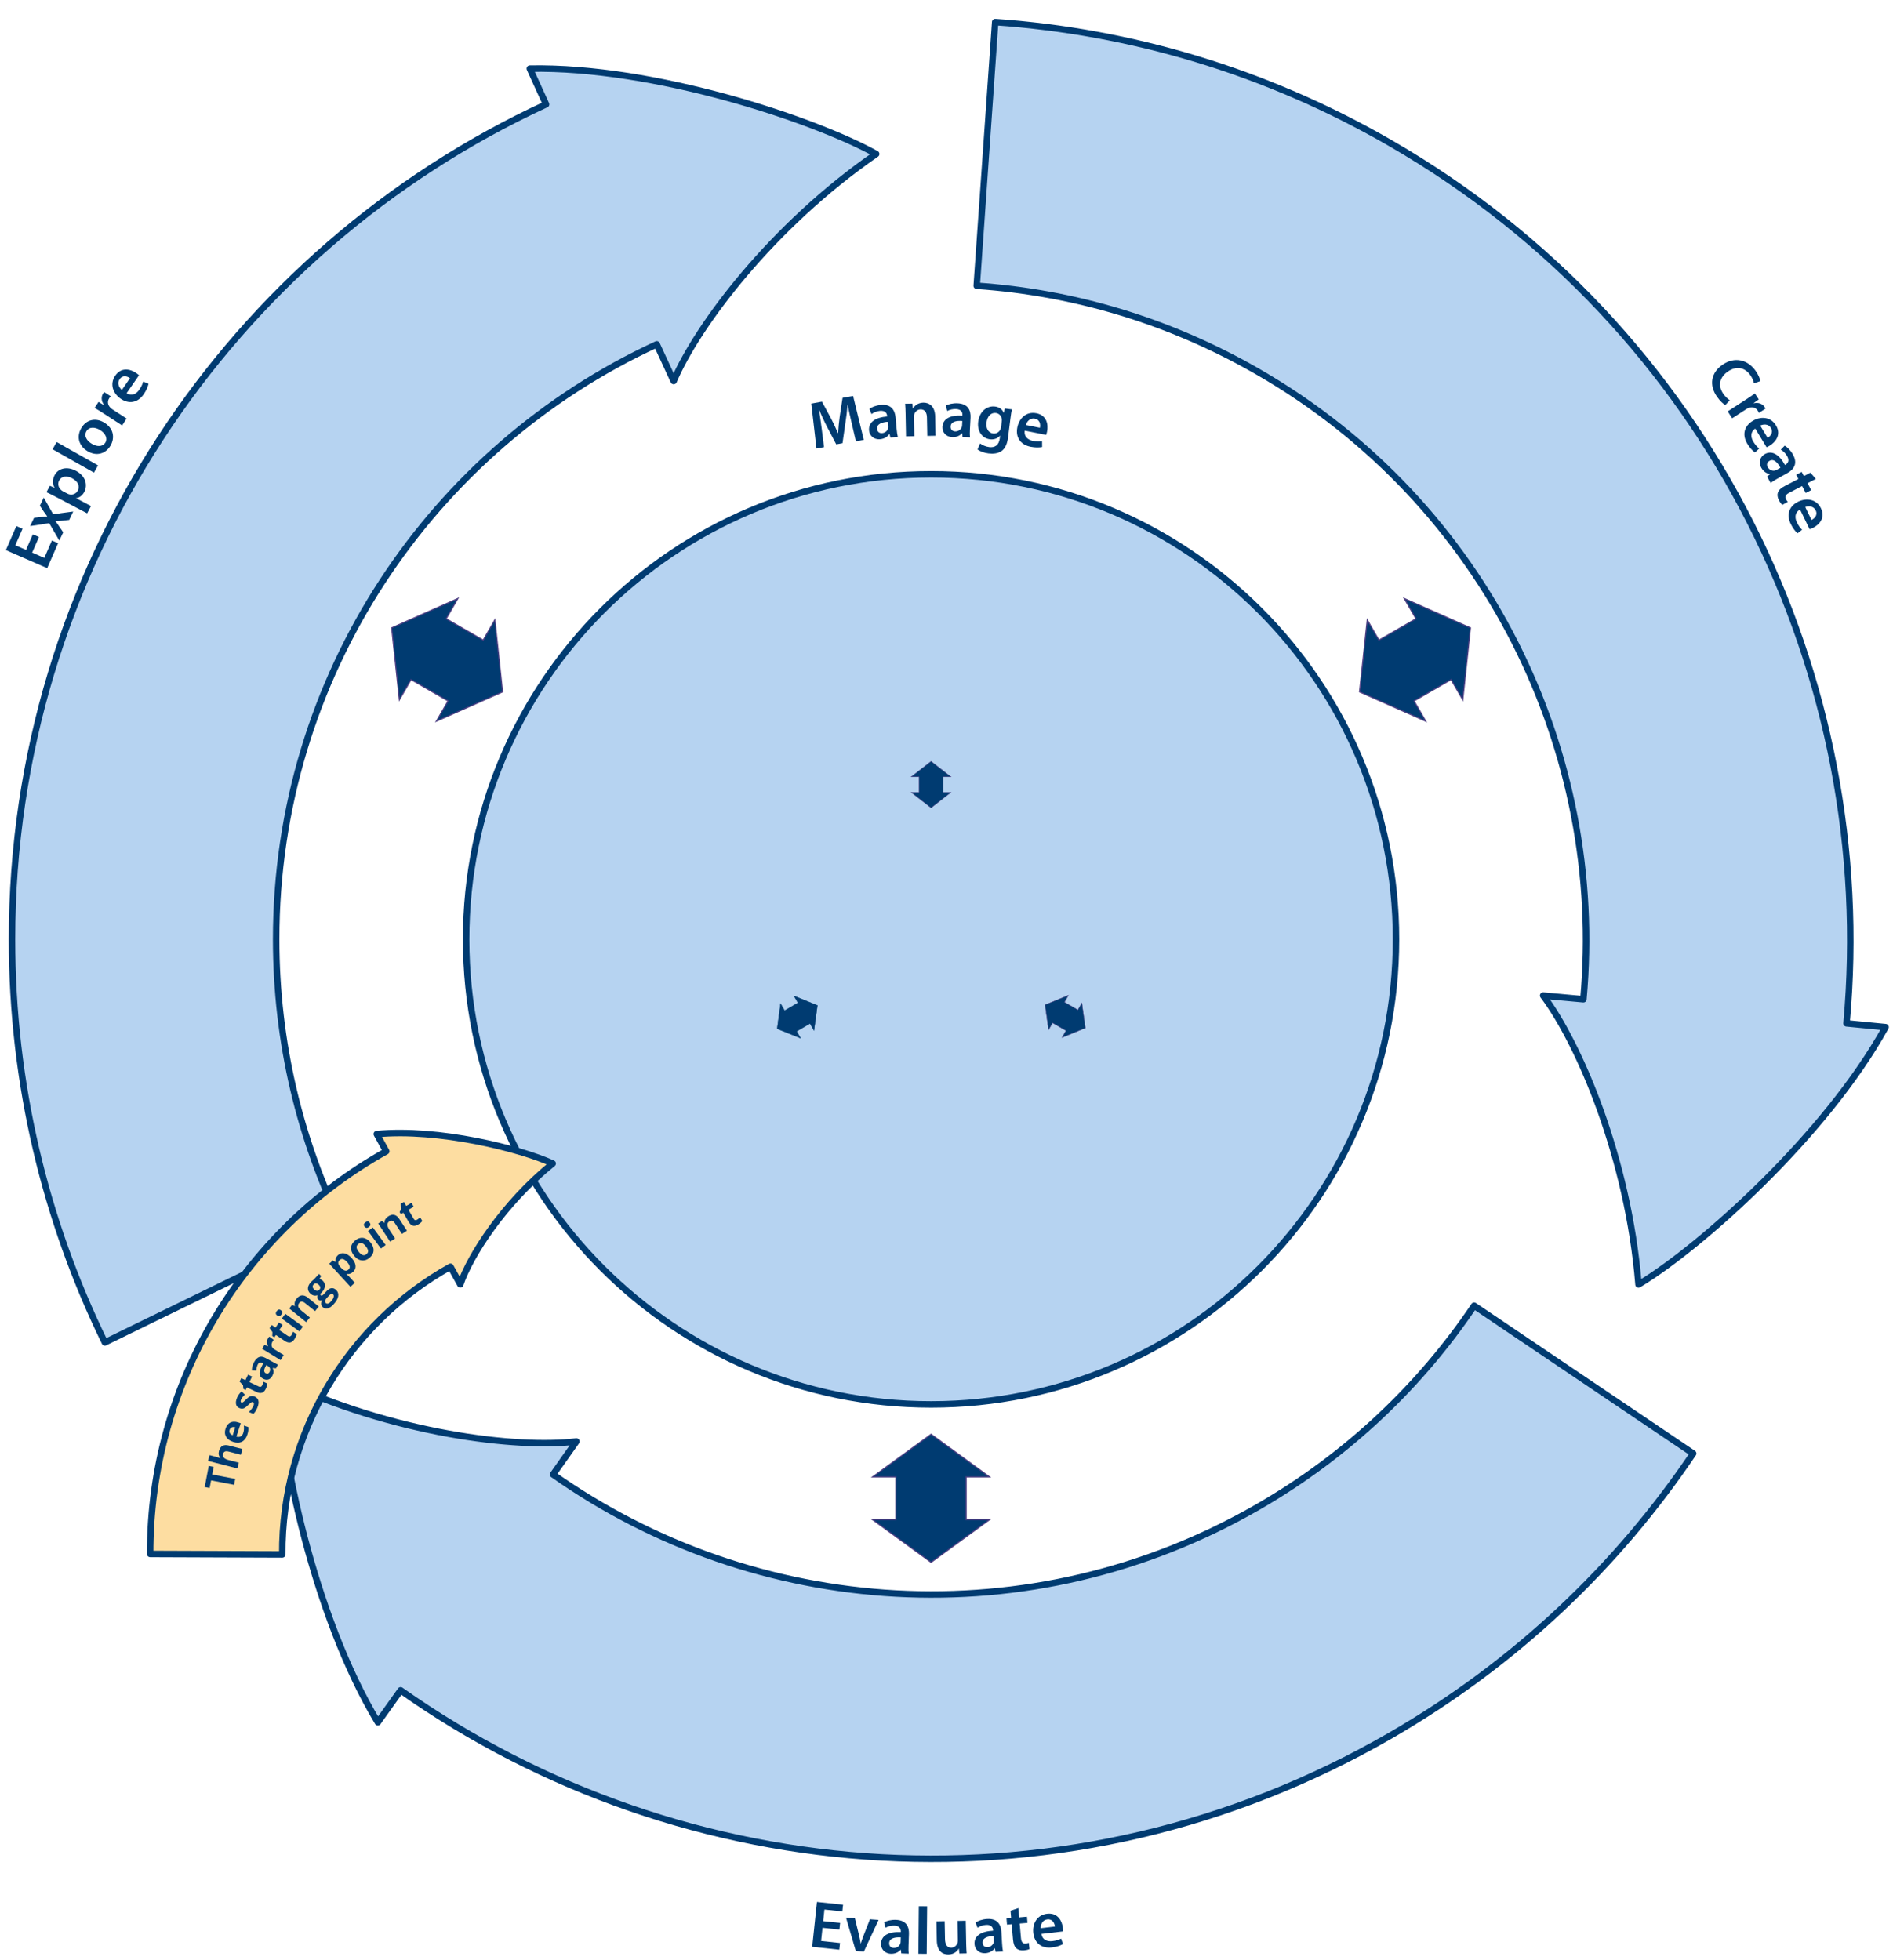 <?xml version="1.0" encoding="utf-8"?>
<!-- Generator: Adobe Illustrator 16.0.3, SVG Export Plug-In . SVG Version: 6.00 Build 0)  -->
<!DOCTYPE svg PUBLIC "-//W3C//DTD SVG 1.1//EN" "http://www.w3.org/Graphics/SVG/1.1/DTD/svg11.dtd">
<svg version="1.1" id="Layer_3" xmlns="http://www.w3.org/2000/svg" xmlns:xlink="http://www.w3.org/1999/xlink" x="0px" y="0px"
	 width="570px" height="590px" viewBox="0 0 570 590" enable-background="new 0 0 570 590" xml:space="preserve">
<rect fill="#FFFFFF" width="570" height="590"/>
<path fill="#B6D3F1" stroke="#003B71" stroke-width="1.95" d="M420.349,282.797c0,77.313-62.667,140.005-139.987,140.005
	c-77.322,0-140.006-62.688-140.006-140.005c0-77.32,62.684-140.011,140.006-140.011C357.682,142.786,420.349,205.47,420.349,282.797
	z"/>
<path fill="#B6D3F1" stroke="#003B71" stroke-width="1.95" stroke-linejoin="round" d="M509.827,437.58
	c-22.773,33.825-53.416,63.118-91.106,84.889c-96.52,55.724-212.637,46.695-298.086-13.593l-0.001,0.008l-6.866,9.612
	c-19.289-31.977-29.511-81.483-29.9-103.166c34.582,16.377,71.685,20.79,89.686,18.625l-7.021,9.938l-0.001,0.003
	c60.893,42.963,143.641,49.392,212.415,9.682c26.858-15.509,48.691-36.384,64.931-60.487L509.827,437.58z"/>
<path fill="none" stroke="#666666" stroke-width="45" d="M125.403,392.599"/>
<g>
	<path fill="#B6D3F1" stroke="#003B71" stroke-width="1.95" stroke-linejoin="round" d="M31.57,404.136
		c-17.905-36.64-27.954-77.818-27.954-121.354c0-111.446,65.876-207.505,160.813-251.363l-0.001-0.002l-4.897-10.755
		c37.336-0.712,85.322,15.19,104.293,25.693c-31.475,21.76-53.848,51.686-60.973,68.355l-5.098-11.052l-0.001-0.001
		C130.099,134.91,83.153,203.364,83.153,282.782c0,31.026,7.162,60.372,19.92,86.48L31.57,404.136z"/>
	<path fill="#B6D3F1" stroke="#003B71" stroke-width="1.95" stroke-linejoin="round" d="M299.659,6.66
		c40.688,2.814,81.37,14.701,119.063,36.465c96.518,55.727,146.77,160.808,137.279,264.959h0.002l11.764,1.145
		c-18.051,32.688-55.813,66.296-74.396,77.474c-3.107-38.138-17.842-72.478-28.718-86.981l12.118,1.109h0.003
		c6.766-74.225-29.052-149.104-97.824-188.813c-26.86-15.514-55.854-23.979-84.853-25.983L299.659,6.66z"/>
</g>
<polygon fill="#003B71" stroke="#4E4084" stroke-width="0.118" points="280.356,229.2 274.356,233.867 276.755,233.867 
	276.755,238.534 274.356,238.534 280.356,243.2 286.354,238.534 283.956,238.534 283.956,233.867 286.354,233.867 "/>
<polygon fill="#003B71" stroke="#4E4084" stroke-width="0.118" points="326.816,309.479 325.759,301.952 324.563,304.034 
	320.516,301.71 321.711,299.629 314.677,302.508 315.734,310.035 316.932,307.954 320.979,310.277 319.782,312.358 "/>
<polygon fill="#003B71" stroke="#003B71" stroke-width="0.118" points="234.019,309.71 241.068,312.554 239.863,310.479 
	243.898,308.135 245.104,310.21 246.125,302.678 239.077,299.833 240.283,301.909 236.247,304.253 235.04,302.178 "/>
<polygon fill="#003B71" stroke="#4E4084" stroke-width="0.337" points="280.356,431.774 262.723,444.635 269.776,444.635 
	269.776,457.492 262.723,457.492 280.356,470.351 297.98,457.492 290.927,457.492 290.927,444.635 297.98,444.635 "/>
<polygon fill="#003B71" stroke="#4E4084" stroke-width="0.337" points="151.335,208.296 149.017,186.597 145.49,192.705 
	134.353,186.275 137.88,180.167 117.927,189.008 120.247,210.708 123.775,204.599 134.912,211.028 131.384,217.138 "/>
<polygon fill="#003B71" stroke="#4E4084" stroke-width="0.337" points="409.369,208.296 429.321,217.137 425.795,211.029 
	436.931,204.6 440.457,210.708 442.776,189.008 422.824,180.167 426.352,186.276 415.216,192.706 411.688,186.597 "/>
<path fill="#FDDDA1" stroke="#003B71" stroke-width="1.95" stroke-linejoin="round" d="M45.221,467.82
	c-0.159-51.482,28.208-97.329,71.078-121.221l-0.003-0.002l-2.847-5.184c18.587-1.765,43.112,4.354,52.968,8.866
	c-14.869,12.041-24.893,27.813-27.816,36.387l-2.958-5.313l-0.001-0.003c-30.613,17.063-50.85,49.835-50.648,86.618L45.221,467.82z"
	/>
<g>
	<path fill="#003B71" d="M70.83,445.23l-0.343,1.783l-6.928-1.33l-0.438,2.284l-1.485-0.284l1.221-6.354l1.484,0.285l-0.439,2.284
		L70.83,445.23z"/>
	<path fill="#003B71" d="M72.98,436.222l-0.447,1.729l-3.705-0.953c-0.915-0.229-1.461-0.014-1.637,0.667
		c-0.124,0.484-0.049,0.878,0.225,1.184c0.274,0.302,0.778,0.546,1.517,0.729l2.985,0.771l-0.447,1.729l-8.828-2.271l0.445-1.729
		l1.799,0.463c0.141,0.036,0.466,0.142,0.978,0.299l0.5,0.173l0.023-0.097c-0.521-0.545-0.673-1.231-0.457-2.071
		c0.191-0.745,0.538-1.267,1.038-1.542c0.5-0.282,1.126-0.327,1.875-0.141L72.98,436.222z"/>
	<path fill="#003B71" d="M74.464,431.932c-0.328,1.003-0.86,1.696-1.597,2.081c-0.737,0.385-1.613,0.41-2.628,0.08
		c-1.043-0.342-1.766-0.864-2.165-1.571c-0.399-0.707-0.45-1.521-0.149-2.443c0.287-0.881,0.762-1.479,1.422-1.812
		c0.662-0.325,1.434-0.346,2.318-0.057l0.824,0.268l-1.31,4.018c0.489,0.146,0.912,0.119,1.271-0.061
		c0.358-0.18,0.617-0.511,0.773-0.991c0.123-0.375,0.199-0.743,0.23-1.104c0.03-0.358,0.021-0.748-0.032-1.168l1.314,0.428
		c0.052,0.347,0.06,0.699,0.021,1.062C74.72,431.021,74.622,431.444,74.464,431.932z M69.138,430.467
		c-0.117,0.354-0.096,0.682,0.066,0.959c0.162,0.272,0.447,0.501,0.857,0.668l0.777-2.392c-0.422-0.129-0.781-0.125-1.079,0.019
		C69.462,429.852,69.255,430.101,69.138,430.467z"/>
	<path fill="#003B71" d="M76.661,420.435c0.62,0.26,1.003,0.673,1.146,1.231c0.143,0.566,0.036,1.278-0.322,2.144
		c-0.184,0.438-0.37,0.802-0.56,1.087c-0.19,0.284-0.396,0.538-0.626,0.76l-1.362-0.563c0.272-0.245,0.537-0.54,0.795-0.891
		c0.259-0.342,0.448-0.652,0.57-0.944c0.25-0.604,0.202-0.978-0.143-1.115c-0.131-0.062-0.252-0.063-0.366-0.021
		c-0.114,0.053-0.264,0.146-0.448,0.303c-0.184,0.146-0.412,0.354-0.686,0.628c-0.389,0.385-0.711,0.646-0.969,0.799
		c-0.257,0.146-0.514,0.229-0.77,0.234c-0.256,0.012-0.54-0.056-0.854-0.188c-0.537-0.225-0.865-0.604-0.984-1.146
		c-0.12-0.538-0.02-1.189,0.299-1.962c0.306-0.727,0.76-1.362,1.365-1.925l0.98,0.995c-0.256,0.248-0.48,0.485-0.673,0.715
		c-0.193,0.229-0.347,0.479-0.462,0.754c-0.203,0.486-0.174,0.785,0.09,0.896c0.147,0.063,0.309,0.037,0.481-0.073
		c0.175-0.104,0.478-0.389,0.912-0.828c0.39-0.394,0.712-0.664,0.97-0.813c0.258-0.149,0.517-0.231,0.775-0.246
		C76.081,420.254,76.362,420.31,76.661,420.435z"/>
	<path fill="#003B71" d="M78.966,417.044c0.135-0.275,0.233-0.646,0.297-1.104l1.201,0.57c-0.01,0.48-0.154,1.021-0.433,1.604
		c-0.307,0.646-0.692,1.039-1.159,1.179c-0.467,0.146-1.025,0.063-1.679-0.255l-2.853-1.354l-0.367,0.771l-0.684-0.316l-0.117-1.146
		l-1.027-1.06l0.488-1.032l1.26,0.6l0.787-1.651l1.213,0.568l-0.787,1.657l2.854,1.354c0.229,0.104,0.429,0.125,0.6,0.049
		C78.73,417.4,78.867,417.257,78.966,417.044z"/>
	<path fill="#003B71" d="M83.091,411.944l-0.947-0.119l-0.022,0.041c0.19,0.444,0.274,0.842,0.252,1.19
		c-0.022,0.35-0.155,0.75-0.399,1.193c-0.299,0.561-0.691,0.903-1.18,1.058c-0.487,0.146-1.024,0.063-1.608-0.253
		c-0.612-0.33-0.946-0.788-1.007-1.373c-0.059-0.584,0.129-1.315,0.564-2.194l0.51-1.019L79,410.328
		c-0.584-0.313-1.037-0.174-1.36,0.424c-0.249,0.464-0.402,1.078-0.46,1.854l-1.342-0.055c0.01-0.854,0.234-1.686,0.67-2.486
		c0.418-0.773,0.906-1.275,1.467-1.507c0.559-0.229,1.184-0.159,1.869,0.213l3.841,2.074L83.091,411.944z M80.17,410.966
		l-0.308,0.619c-0.233,0.465-0.336,0.854-0.305,1.154c0.031,0.304,0.201,0.541,0.51,0.709c0.443,0.239,0.803,0.104,1.077-0.404
		c0.197-0.355,0.25-0.712,0.158-1.043c-0.093-0.332-0.312-0.592-0.659-0.772L80.17,410.966z"/>
	<path fill="#003B71" d="M80.716,402.87c0.125-0.206,0.246-0.369,0.359-0.486l1.359,0.988c-0.108,0.104-0.217,0.243-0.324,0.419
		c-0.298,0.487-0.404,0.942-0.32,1.367c0.084,0.424,0.351,0.773,0.801,1.05l2.845,1.738l-0.932,1.524l-5.59-3.416l0.706-1.155
		l1.076,0.35l0.047-0.075c-0.207-0.356-0.316-0.753-0.328-1.165C80.403,403.597,80.503,403.218,80.716,402.87z"/>
	<path fill="#003B71" d="M87.754,401.966c0.175-0.26,0.327-0.604,0.46-1.047l1.102,0.744c-0.084,0.479-0.307,0.988-0.67,1.527
		c-0.399,0.592-0.841,0.922-1.322,0.989c-0.482,0.063-1.023-0.104-1.621-0.511l-2.619-1.766l-0.479,0.709l-0.626-0.423l0.055-1.149
		l-0.858-1.194l0.64-0.946l1.156,0.778l1.026-1.521l1.111,0.751l-1.025,1.521l2.618,1.768c0.21,0.142,0.405,0.188,0.585,0.137
		C87.467,402.282,87.623,402.16,87.754,401.966z"/>
	<path fill="#003B71" d="M83.45,396.028c-0.47-0.344-0.515-0.776-0.132-1.3c0.383-0.524,0.81-0.614,1.279-0.271
		c0.225,0.163,0.35,0.355,0.379,0.578c0.029,0.222-0.052,0.463-0.242,0.729C84.351,396.284,83.923,396.374,83.45,396.028z
		 M91.206,399.386l-1.055,1.438l-5.289-3.863l1.054-1.438L91.206,399.386z"/>
	<path fill="#003B71" d="M95.984,393.325l-1.123,1.39l-2.977-2.396c-0.367-0.299-0.697-0.454-0.985-0.479
		c-0.29-0.018-0.55,0.115-0.78,0.401c-0.314,0.39-0.412,0.773-0.291,1.159c0.119,0.382,0.48,0.813,1.082,1.303l2.397,1.938
		l-1.122,1.392l-5.097-4.115l0.857-1.063l0.803,0.34l0.063-0.078c-0.12-0.354-0.135-0.717-0.041-1.092
		c0.094-0.373,0.28-0.732,0.561-1.08c0.478-0.593,1.002-0.912,1.571-0.961c0.568-0.049,1.154,0.173,1.758,0.661L95.984,393.325z"/>
	<path fill="#003B71" d="M96.037,383.52l0.67,0.606l-0.498,0.938c0.344,0.059,0.648,0.212,0.916,0.456
		c0.519,0.476,0.758,1.021,0.717,1.648c-0.042,0.629-0.357,1.266-0.944,1.9l-0.231,0.229l-0.199,0.178
		c-0.021,0.229,0.033,0.396,0.16,0.521c0.189,0.175,0.506,0.021,0.949-0.466l0.752-0.821c0.485-0.522,0.969-0.829,1.451-0.896
		c0.482-0.067,0.943,0.1,1.384,0.503c0.565,0.517,0.787,1.152,0.667,1.909c-0.119,0.757-0.584,1.572-1.391,2.455
		c-0.617,0.675-1.206,1.082-1.766,1.224c-0.561,0.143-1.053,0.018-1.477-0.37c-0.291-0.267-0.451-0.579-0.481-0.938
		c-0.029-0.36,0.074-0.763,0.313-1.188c-0.183,0.083-0.385,0.114-0.608,0.096c-0.223-0.019-0.409-0.096-0.556-0.229
		c-0.184-0.168-0.289-0.363-0.313-0.582c-0.024-0.22-0.004-0.482,0.062-0.793c-0.341,0.153-0.701,0.19-1.078,0.12
		c-0.378-0.071-0.73-0.262-1.061-0.563c-0.526-0.479-0.777-1.021-0.752-1.635c0.026-0.604,0.33-1.229,0.913-1.865
		c0.124-0.135,0.284-0.277,0.478-0.44c0.195-0.164,0.322-0.271,0.381-0.313L96.037,383.52z M94.643,388.218
		c0.263,0.24,0.524,0.37,0.787,0.396c0.263,0.021,0.505-0.093,0.729-0.338c0.227-0.247,0.316-0.499,0.27-0.755
		c-0.048-0.254-0.202-0.502-0.465-0.741c-0.582-0.533-1.092-0.563-1.529-0.082C93.992,387.177,94.061,387.685,94.643,388.218z
		 M98.138,392.298c0.181,0.166,0.403,0.209,0.667,0.137c0.263-0.078,0.538-0.275,0.825-0.597c0.434-0.473,0.707-0.896,0.822-1.288
		c0.116-0.388,0.061-0.684-0.163-0.89c-0.182-0.165-0.38-0.202-0.594-0.104c-0.214,0.097-0.474,0.31-0.776,0.642l-0.625,0.682
		c-0.222,0.242-0.35,0.497-0.385,0.771C97.874,391.907,97.951,392.126,98.138,392.298z"/>
	<path fill="#003B71" d="M106.3,382.915c-0.566,0.521-1.201,0.729-1.9,0.607l-0.068,0.063c0.416,0.36,0.652,0.573,0.71,0.644
		l1.795,1.956l-1.317,1.204l-6.377-6.947l1.07-0.981l0.76,0.456l0.061-0.057c-0.131-0.768,0.106-1.417,0.711-1.979
		c0.57-0.521,1.218-0.711,1.944-0.563c0.726,0.145,1.448,0.604,2.167,1.391c0.473,0.521,0.809,1.031,1.006,1.551
		c0.197,0.521,0.248,1.014,0.15,1.46C106.914,382.17,106.677,382.569,106.3,382.915z M102.288,379.321
		c-0.325,0.299-0.472,0.617-0.438,0.955c0.035,0.337,0.26,0.737,0.677,1.205l0.131,0.143c0.476,0.521,0.894,0.818,1.253,0.9
		c0.36,0.084,0.707-0.027,1.041-0.334c0.59-0.541,0.438-1.3-0.454-2.271c-0.437-0.475-0.835-0.765-1.198-0.868
		C102.935,378.946,102.598,379.036,102.288,379.321z"/>
	<path fill="#003B71" d="M111.574,374.054c0.668,0.824,0.973,1.649,0.912,2.479c-0.059,0.819-0.48,1.547-1.262,2.176
		c-0.489,0.396-1.008,0.644-1.555,0.729c-0.547,0.086-1.082,0.012-1.606-0.229c-0.524-0.238-1.003-0.626-1.435-1.162
		c-0.672-0.833-0.977-1.647-0.914-2.469c0.063-0.813,0.486-1.537,1.274-2.173c0.489-0.396,1.007-0.636,1.553-0.729
		c0.546-0.089,1.079-0.016,1.602,0.229C110.664,373.134,111.142,373.519,111.574,374.054z M108.047,376.897
		c0.407,0.504,0.798,0.813,1.172,0.938c0.374,0.125,0.748,0.036,1.122-0.265c0.371-0.3,0.534-0.645,0.49-1.031
		c-0.045-0.389-0.271-0.836-0.682-1.344c-0.406-0.505-0.794-0.817-1.162-0.938c-0.367-0.118-0.738-0.025-1.113,0.271
		c-0.371,0.3-0.537,0.641-0.498,1.021C107.414,375.944,107.638,376.39,108.047,376.897z"/>
	<path fill="#003B71" d="M109.764,369.26c-0.344-0.477-0.253-0.896,0.271-1.277c0.524-0.383,0.955-0.34,1.299,0.131
		c0.164,0.224,0.227,0.445,0.188,0.666c-0.04,0.221-0.191,0.426-0.453,0.617C110.544,369.778,110.11,369.733,109.764,369.26z
		 M116.134,374.815l-1.442,1.055l-3.867-5.287l1.442-1.056L116.134,374.815z"/>
	<path fill="#003B71" d="M122.529,370.495l-1.492,0.981l-2.104-3.195c-0.26-0.395-0.525-0.646-0.796-0.749
		c-0.271-0.105-0.559-0.058-0.865,0.146c-0.417,0.271-0.627,0.605-0.63,1.016c-0.002,0.396,0.209,0.925,0.635,1.569l1.693,2.567
		l-1.492,0.981l-3.602-5.474l1.141-0.75l0.661,0.563l0.083-0.056c-0.008-0.374,0.09-0.729,0.293-1.056
		c0.203-0.325,0.491-0.61,0.863-0.855c0.636-0.419,1.232-0.563,1.787-0.438c0.557,0.129,1.049,0.521,1.477,1.164L122.529,370.495z"
		/>
	<path fill="#003B71" d="M125.626,367.176c0.27-0.149,0.561-0.397,0.869-0.735l0.668,1.146c-0.285,0.396-0.707,0.758-1.268,1.082
		c-0.617,0.36-1.158,0.465-1.622,0.317c-0.464-0.148-0.877-0.535-1.241-1.159l-1.587-2.729l-0.739,0.437l-0.38-0.653l0.55-1.012
		l-0.248-1.454l0.987-0.574l0.7,1.205l1.586-0.922l0.675,1.16l-1.585,0.922l1.587,2.729c0.128,0.225,0.283,0.352,0.468,0.382
		C125.23,367.337,125.423,367.294,125.626,367.176z"/>
</g>
<g>
	<g>
		<path fill="#003B71" d="M256.459,127.445c-0.395-1.709-0.877-3.773-1.188-5.58l-0.059,0.011c-0.138,1.705-0.362,3.61-0.647,5.404
			l-0.88,6.145l-1.884,0.345l-2.831-5.381c-0.829-1.61-1.638-3.347-2.301-4.945l-0.04,0.007c0.261,1.755,0.57,3.891,0.805,5.732
			l0.689,5.426l-2.279,0.418l-1.559-13.523l3.211-0.589l2.729,5.051c0.763,1.479,1.47,2.988,2.08,4.412l0.06-0.01
			c0.091-1.512,0.245-3.242,0.474-4.902l0.861-5.689l3.172-0.582l3.224,13.217l-2.378,0.437L256.459,127.445z"/>
		<path fill="#003B71" d="M268.111,131.722l-0.26-1.069l-0.06,0.005c-0.532,0.818-1.506,1.455-2.771,1.57
			c-1.968,0.18-3.202-1.143-3.339-2.629c-0.226-2.469,1.847-3.915,5.463-4.226l-0.015-0.161c-0.06-0.642-0.417-1.682-2.144-1.524
			c-0.964,0.088-1.939,0.482-2.563,0.965l-0.629-1.562c0.682-0.508,1.908-1.046,3.453-1.188c3.132-0.287,4.218,1.617,4.414,3.745
			l0.324,3.533c0.081,0.883,0.2,1.742,0.356,2.335L268.111,131.722z M267.351,126.973c-1.75,0.121-3.381,0.655-3.245,2.141
			c0.088,0.963,0.751,1.347,1.535,1.276c0.983-0.09,1.647-0.799,1.803-1.522c0.044-0.186,0.044-0.389,0.029-0.549L267.351,126.973z"
			/>
		<path fill="#003B71" d="M272.679,124.468c-0.021-1.129-0.062-2.076-0.138-2.921l2.176-0.043l0.15,1.469l0.061-0.001
			c0.408-0.774,1.458-1.723,3.09-1.755c1.713-0.034,3.509,1.039,3.57,4.143l0.115,5.825l-2.479,0.049l-0.11-5.542
			c-0.028-1.411-0.572-2.468-1.922-2.442c-0.988,0.02-1.66,0.739-1.906,1.49c-0.077,0.223-0.09,0.525-0.085,0.808l0.114,5.764
			l-2.5,0.049L272.679,124.468z"/>
		<path fill="#003B71" d="M289.835,131.543l-0.104-1.096l-0.061-0.003c-0.645,0.733-1.699,1.223-2.967,1.157
			c-1.973-0.103-3.006-1.591-2.927-3.08c0.129-2.477,2.39-3.61,6.011-3.4l0.01-0.161c0.033-0.645-0.172-1.726-1.904-1.816
			c-0.967-0.05-1.988,0.199-2.674,0.587l-0.4-1.636c0.748-0.405,2.039-0.761,3.589-0.68c3.141,0.164,3.941,2.205,3.83,4.339
			l-0.186,3.543c-0.047,0.886-0.052,1.754,0.018,2.363L289.835,131.543z M289.764,126.735c-1.75-0.132-3.438,0.163-3.519,1.652
			c-0.052,0.966,0.551,1.442,1.335,1.483c0.986,0.052,1.745-0.555,2.004-1.247c0.07-0.178,0.102-0.378,0.109-0.54L289.764,126.735z"
			/>
		<path fill="#003B71" d="M304.68,123.247c-0.123,0.655-0.265,1.449-0.433,2.789l-0.692,5.519c-0.258,2.039-0.859,3.446-1.994,4.238
			c-1.133,0.771-2.567,0.875-3.908,0.708c-1.237-0.156-2.526-0.582-3.301-1.207l0.773-1.792c0.574,0.438,1.566,0.948,2.746,1.096
			c1.6,0.201,2.904-0.488,3.168-2.587l0.105-0.84l-0.039-0.005c-0.668,0.789-1.74,1.244-3.021,1.083
			c-2.419-0.304-3.889-2.52-3.541-5.278c0.4-3.2,2.725-4.877,5.064-4.584c1.479,0.186,2.268,1.016,2.627,1.874l0.041,0.005
			l0.263-1.288L304.68,123.247z M301.65,126.827c0.025-0.22,0.037-0.462,0.002-0.67c-0.146-0.933-0.76-1.7-1.801-1.831
			c-1.381-0.173-2.552,0.898-2.8,2.877c-0.208,1.66,0.464,3.104,2.005,3.298c0.92,0.116,1.793-0.384,2.185-1.228
			c0.093-0.253,0.176-0.588,0.211-0.868L301.65,126.827z"/>
		<path fill="#003B71" d="M308.559,129.641c-0.291,1.751,0.922,2.775,2.463,3.084c1.127,0.226,1.97,0.23,2.756,0.1l0.02,1.751
			c-0.896,0.169-2.095,0.196-3.479-0.081c-3.123-0.626-4.575-2.911-3.984-5.855c0.534-2.668,2.658-4.853,5.74-4.234
			c3.123,0.626,3.636,3.401,3.211,5.516c-0.092,0.454-0.202,0.802-0.284,1.012L308.559,129.641z M313.127,128.789
			c0.199-0.885,0.096-2.427-1.523-2.751c-1.502-0.302-2.408,0.935-2.705,1.903L313.127,128.789z"/>
	</g>
	<g>
		<path fill="#003B71" d="M11.733,161.675l-2.049,4.691l3.658,1.597l2.289-5.247l1.866,0.815l-3.282,7.519l-12.45-5.436l3.161-7.241
			l1.866,0.814l-2.17,4.968l3.215,1.404l2.048-4.692L11.733,161.675z"/>
		<path fill="#003B71" d="M10.254,155.895l2.177-0.251c0.612-0.064,1.171-0.11,1.746-0.147l0.026-0.054
			c-0.368-0.491-0.7-0.963-1.033-1.435l-1.164-1.765l1.168-2.434l2.83,5l6.043-0.811l-1.211,2.526l-2.285,0.244
			c-0.611,0.064-1.206,0.092-1.819,0.111l-0.017,0.037c0.386,0.498,0.701,0.962,1.052,1.487l1.273,1.863l-1.185,2.47l-3.032-5.231
			l-5.763,0.879L10.254,155.895z"/>
		<path fill="#003B71" d="M16.917,149.633c-1.142-0.601-2.088-1.055-2.927-1.451l1.015-1.926l1.395,0.598l0.018-0.035
			c-0.642-1.159-0.659-2.467,0.036-3.786c1.052-1.998,3.638-2.754,6.349-1.326c3.139,1.653,3.612,4.432,2.569,6.411
			c-0.573,1.087-1.516,1.754-2.447,1.833l-0.019,0.036l4.495,2.367l-1.156,2.195L16.917,149.633z M20.23,148.576
			c0.214,0.114,0.42,0.198,0.645,0.249c1.004,0.256,2.06-0.191,2.548-1.118c0.732-1.392,0.006-2.822-1.706-3.724
			c-1.534-0.808-3.177-0.716-3.919,0.692c-0.479,0.91-0.262,2.095,0.59,2.816c0.149,0.148,0.327,0.287,0.505,0.38L20.23,148.576z"/>
		<path fill="#003B71" d="M15.83,135.252l1.229-2.176l12.461,7.032l-1.229,2.177L15.83,135.252z"/>
		<path fill="#003B71" d="M31.369,127.22c3.088,1.865,3.155,4.873,1.863,7.011c-1.438,2.38-4.181,3.219-6.872,1.594
			c-2.76-1.667-3.356-4.499-1.825-7.034C26.045,126.289,28.815,125.679,31.369,127.22z M27.632,133.603
			c1.621,0.979,3.326,0.926,4.106-0.369c0.729-1.208,0.05-2.771-1.641-3.792c-1.312-0.792-3.166-1.113-4.042,0.337
			C25.15,131.281,26.234,132.76,27.632,133.603z"/>
		<path fill="#003B71" d="M31.191,124.467c-1.116-0.724-1.922-1.222-2.698-1.654l1.173-1.809l1.616,0.952l0.044-0.068
			c-0.903-1.163-0.87-2.51-0.3-3.389c0.131-0.203,0.225-0.31,0.368-0.458l1.962,1.272c-0.144,0.147-0.299,0.311-0.463,0.565
			c-0.647,0.997-0.442,2.09,0.366,2.879c0.164,0.155,0.362,0.331,0.6,0.485l4.26,2.761l-1.348,2.081L31.191,124.467z"/>
		<path fill="#003B71" d="M38.119,118.38c1.493,0.958,2.914,0.251,3.808-1.042c0.653-0.946,0.991-1.716,1.183-2.49l1.615,0.676
			c-0.199,0.891-0.648,2.001-1.451,3.162c-1.811,2.619-4.484,3.05-6.954,1.342c-2.237-1.547-3.403-4.362-1.616-6.948
			c1.811-2.62,4.563-1.993,6.336-0.765c0.381,0.263,0.656,0.502,0.815,0.662L38.119,118.38z M39.146,113.847
			c-0.734-0.532-2.189-1.049-3.13,0.311c-0.87,1.26-0.094,2.581,0.678,3.236L39.146,113.847z"/>
	</g>
	<g>
		<path fill="#003B71" d="M519.491,121.943c-0.582-0.307-1.567-1.192-2.5-2.531c-2.464-3.537-1.746-7.229,1.643-9.589
			c3.67-2.556,7.658-1.554,10.029,1.851c0.934,1.339,1.32,2.494,1.393,3.057l-1.931,0.682c-0.136-0.69-0.444-1.556-1.09-2.481
			c-1.577-2.265-4.141-2.911-6.817-1.045c-2.444,1.704-3.014,4.236-1.311,6.683c0.575,0.826,1.34,1.571,1.957,1.928L519.491,121.943
			z"/>
		<path fill="#003B71" d="M525.804,120.228c1.115-0.724,1.898-1.257,2.609-1.79l1.173,1.809l-1.528,1.087l0.044,0.068
			c1.431-0.351,2.646,0.229,3.218,1.108c0.131,0.202,0.19,0.332,0.267,0.523l-1.96,1.272c-0.076-0.191-0.163-0.399-0.328-0.652
			c-0.646-0.998-1.728-1.257-2.776-0.84c-0.209,0.087-0.45,0.195-0.688,0.35l-4.26,2.763l-1.35-2.079L525.804,120.228z"/>
		<path fill="#003B71" d="M528.525,129.027c-1.484,0.972-1.418,2.558-0.603,3.902c0.595,0.981,1.162,1.604,1.79,2.095l-1.275,1.2
			c-0.732-0.546-1.563-1.41-2.295-2.616c-1.651-2.722-0.953-5.339,1.613-6.897c2.326-1.411,5.371-1.326,7.003,1.362
			c1.651,2.722-0.045,4.977-1.888,6.096c-0.396,0.241-0.729,0.394-0.938,0.475L528.525,129.027z M532.245,131.815
			c0.785-0.454,1.851-1.572,0.995-2.984c-0.796-1.31-2.319-1.139-3.232-0.703L532.245,131.815z"/>
		<path fill="#003B71" d="M532.068,143.448l0.871-0.673l-0.03-0.053c-0.964-0.154-1.939-0.785-2.563-1.894
			c-0.964-1.724-0.257-3.391,1.045-4.119c2.164-1.211,4.328,0.096,6.083,3.273l0.141-0.079c0.563-0.314,1.367-1.065,0.521-2.578
			c-0.473-0.845-1.228-1.577-1.923-1.951l1.171-1.209c0.741,0.417,1.731,1.318,2.489,2.673c1.536,2.744,0.237,4.511-1.628,5.554
			l-3.097,1.733c-0.773,0.433-1.512,0.892-1.99,1.274L532.068,143.448z M536.098,140.823c-0.82-1.551-1.974-2.824-3.273-2.095
			c-0.845,0.472-0.927,1.234-0.543,1.92c0.481,0.862,1.399,1.18,2.124,1.03c0.188-0.036,0.374-0.117,0.514-0.196L536.098,140.823z"
			/>
		<path fill="#003B71" d="M546.761,144.172l-2.483,1.295l1.089,2.092l-1.645,0.857l-1.091-2.092l-3.844,2.003
			c-1.054,0.55-1.459,1.125-1.021,1.965c0.195,0.376,0.398,0.634,0.555,0.803l-1.661,0.912c-0.294-0.257-0.682-0.782-1.044-1.479
			c-0.42-0.804-0.506-1.624-0.273-2.268c0.259-0.726,0.935-1.35,2.078-1.946l4.094-2.134l-0.65-1.251l1.645-0.857l0.652,1.251
			l1.966-1.025L546.761,144.172z"/>
		<path fill="#003B71" d="M542.015,153.402c-1.568,0.828-1.651,2.413-0.968,3.828c0.501,1.034,1.007,1.708,1.585,2.256l-1.384,1.073
			c-0.678-0.613-1.423-1.551-2.038-2.821c-1.388-2.867-0.444-5.405,2.259-6.715c2.449-1.185,5.475-0.813,6.844,2.017
			c1.389,2.866-0.514,4.952-2.454,5.891c-0.417,0.202-0.763,0.324-0.979,0.385L542.015,153.402z M545.456,156.529
			c0.824-0.378,1.991-1.391,1.271-2.878c-0.668-1.379-2.2-1.354-3.151-1.005L545.456,156.529z"/>
	</g>
	<g>
		<path fill="#003B71" d="M252.752,580.9l-5.091-0.538l-0.419,3.968l5.691,0.602l-0.214,2.023l-8.156-0.861l1.427-13.507l7.856,0.83
			l-0.214,2.023l-5.392-0.569l-0.368,3.487l5.091,0.538L252.752,580.9z"/>
		<path fill="#003B71" d="M257.416,577.483l1.235,5.079c0.221,0.884,0.365,1.683,0.489,2.5l0.061,0.004
			c0.238-0.791,0.514-1.539,0.838-2.405l1.901-4.856l2.613,0.188l-4.436,9.523l-2.433-0.172l-2.943-10.05L257.416,577.483z"/>
		<path fill="#003B71" d="M271.382,588.068l-0.122-1.094l-0.06-0.003c-0.633,0.743-1.68,1.25-2.948,1.204
			c-1.974-0.07-3.029-1.542-2.975-3.031c0.09-2.477,2.329-3.646,5.953-3.493l0.006-0.162c0.023-0.645-0.2-1.723-1.932-1.783
			c-0.967-0.035-1.984,0.23-2.665,0.629l-0.424-1.628c0.74-0.417,2.024-0.794,3.575-0.737c3.142,0.113,3.976,2.141,3.898,4.273
			l-0.128,3.545c-0.033,0.886-0.023,1.754,0.056,2.361L271.382,588.068z M271.232,583.263c-1.75-0.103-3.436,0.22-3.489,1.71
			c-0.035,0.967,0.573,1.432,1.358,1.46c0.987,0.036,1.734-0.581,1.982-1.278c0.066-0.181,0.094-0.38,0.1-0.541L271.232,583.263z"/>
		<path fill="#003B71" d="M276.668,573.871l2.498,0.022l-0.134,14.307l-2.498-0.022L276.668,573.871z"/>
		<path fill="#003B71" d="M290.924,585.12c0.021,1.17,0.082,2.136,0.139,2.94l-2.179,0.041l-0.147-1.487l-0.041,0.001
			c-0.409,0.713-1.357,1.737-3.111,1.771c-1.793,0.033-3.446-1.003-3.508-4.207l-0.109-5.765l2.479-0.047l0.102,5.341
			c0.031,1.633,0.575,2.671,1.886,2.646c0.986-0.02,1.618-0.737,1.868-1.366c0.076-0.225,0.132-0.486,0.128-0.771l-0.113-5.925
			l2.479-0.047L290.924,585.12z"/>
		<path fill="#003B71" d="M299.779,587.612l-0.223-1.077l-0.061,0.004c-0.561,0.799-1.557,1.398-2.822,1.472
			c-1.972,0.112-3.158-1.253-3.242-2.741c-0.142-2.474,1.979-3.846,5.602-4.031l-0.01-0.161c-0.035-0.645-0.357-1.694-2.088-1.597
			c-0.966,0.056-1.955,0.413-2.595,0.873l-0.573-1.58c0.698-0.483,1.942-0.979,3.49-1.066c3.139-0.179,4.157,1.763,4.277,3.895
			l0.201,3.54c0.051,0.886,0.141,1.747,0.273,2.345L299.779,587.612z M299.186,582.843c-1.752,0.061-3.398,0.536-3.314,2.024
			c0.055,0.966,0.703,1.373,1.488,1.329c0.984-0.057,1.673-0.74,1.854-1.458c0.051-0.186,0.061-0.388,0.051-0.547L299.186,582.843z"
			/>
		<path fill="#003B71" d="M306.635,574.439l0.242,2.791l2.35-0.204l0.16,1.848l-2.351,0.203l0.375,4.315
			c0.103,1.185,0.478,1.779,1.421,1.696c0.422-0.035,0.736-0.124,0.953-0.204l0.204,1.886c-0.351,0.172-0.982,0.327-1.767,0.396
			c-0.904,0.078-1.691-0.157-2.197-0.619c-0.57-0.517-0.889-1.378-1-2.663l-0.397-4.598l-1.405,0.122l-0.16-1.848l1.405-0.122
			l-0.19-2.207L306.635,574.439z"/>
		<path fill="#003B71" d="M313.563,582.206c0.266,1.754,1.734,2.354,3.297,2.171c1.142-0.133,1.941-0.39,2.649-0.757l0.56,1.66
			c-0.801,0.438-1.932,0.834-3.332,0.998c-3.162,0.37-5.252-1.354-5.601-4.337c-0.315-2.703,1.029-5.437,4.151-5.802
			c3.162-0.369,4.507,2.11,4.758,4.252c0.055,0.461,0.057,0.826,0.042,1.052L313.563,582.206z M317.645,579.984
			c-0.086-0.903-0.658-2.34-2.301-2.146c-1.521,0.179-2.001,1.634-1.984,2.646L317.645,579.984z"/>
	</g>
</g>
</svg>
